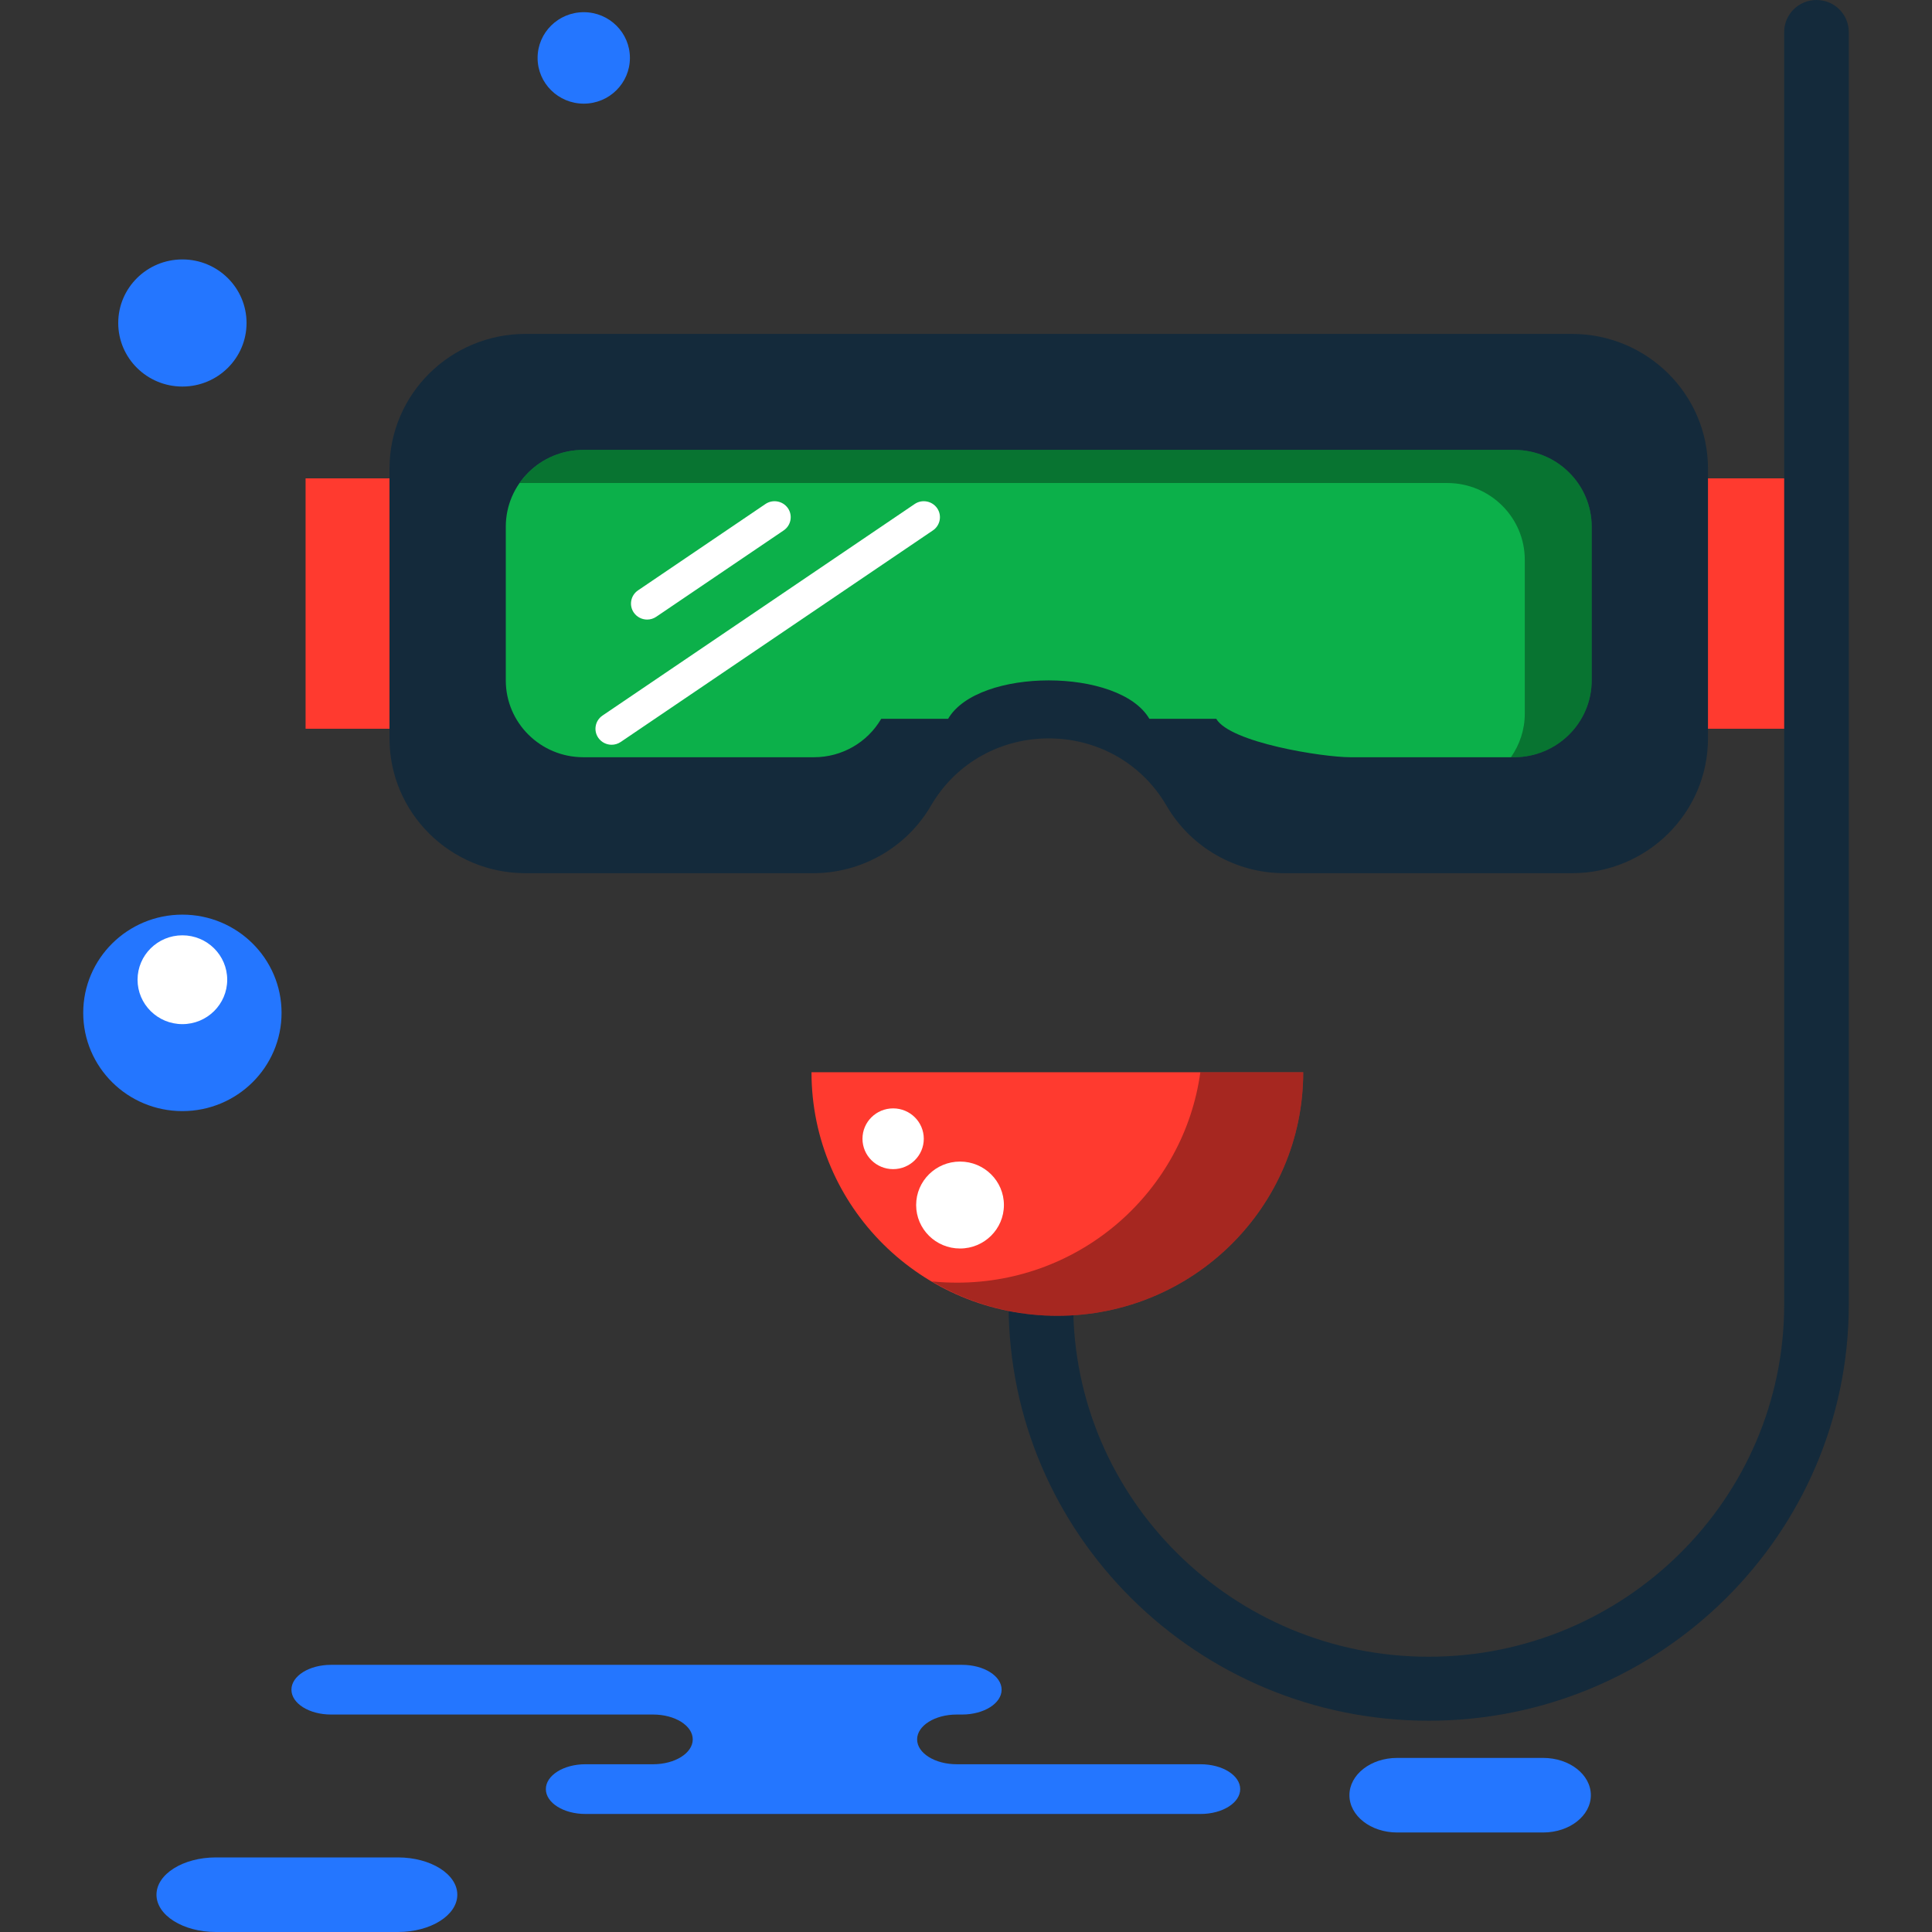 <?xml version="1.0" encoding="iso-8859-1"?>
<!-- Generator: Adobe Illustrator 19.1.0, SVG Export Plug-In . SVG Version: 6.00 Build 0)  -->
<svg version="1.1" id="Capa_1" xmlns="http://www.w3.org/2000/svg" xmlns:xlink="http://www.w3.org/1999/xlink" x="0px" y="0px"
	 viewBox="0 0 217.665 217.665" style="enable-background:new 0 0 217.665 217.665;" xml:space="preserve">
<rect x="0" y="0" width="217.665" height="217.665" fill="#333333" stroke="none"/>
<g>
	<g id="group-144svg">
		<path id="path-1_50_" style="fill:#2476FF;" d="M95.604,187.565h12.78c2.464,0,4.461,1.254,4.461,2.8c0,1.547-1.997,2.8-4.461,2.8
			h-0.594c-2.465,0-4.463,1.253-4.463,2.801c0,1.546,1.998,2.799,4.463,2.799h27.473c2.464,0,4.461,1.254,4.461,2.802
			c0,1.546-1.997,2.8-4.461,2.8h-33.017H65.958c-2.463,0-4.46-1.254-4.46-2.8c0-1.548,1.997-2.802,4.46-2.802h7.626
			c2.464,0,4.462-1.253,4.462-2.799c0-1.548-1.998-2.801-4.462-2.801H37.296c-2.465,0-4.462-1.253-4.462-2.8
			c0-1.546,1.997-2.8,4.462-2.8h8.575H95.604z"/>
		<path id="path-2_50_" style="fill:#2476FF;" d="M173.859,206.453c2.967,0,5.371-1.881,5.371-4.201c0-2.321-2.404-4.2-5.371-4.2
			H157.4c-2.966,0-5.37,1.879-5.37,4.2c0,2.32,2.404,4.201,5.37,4.201H173.859z"/>
		<path id="path-3_50_" style="fill:#2476FF;" d="M44.83,217.665c3.696,0,6.692-1.882,6.692-4.2c0-2.32-2.996-4.202-6.692-4.202
			H24.321c-3.696,0-6.692,1.882-6.692,4.202c0,2.318,2.996,4.2,6.692,4.2H44.83z"/>
		<path id="path-4_50_" style="fill:#2476FF;" d="M31.721,114.112c0,6.113-5.003,11.069-11.173,11.069
			c-6.171,0-11.172-4.956-11.172-11.069s5.001-11.067,11.172-11.067C26.718,103.045,31.721,107.999,31.721,114.112z"/>
		<path id="path-5_50_" style="fill:#FFFFFF;" d="M25.598,110.379c0,2.762-2.261,5.003-5.05,5.003s-5.05-2.241-5.05-5.003
			c0-2.763,2.261-5.003,5.05-5.003S25.598,107.616,25.598,110.379z"/>
		<path id="path-6_50_" style="fill:#2476FF;" d="M27.777,36.39c0,3.954-3.236,7.16-7.229,7.16c-3.992,0-7.228-3.206-7.228-7.16
			c0-3.955,3.236-7.162,7.228-7.162C24.541,29.228,27.777,32.435,27.777,36.39z"/>
		<path id="path-7_50_" style="fill:#2476FF;" d="M70.968,6.525c0,2.847-2.328,5.153-5.2,5.153c-2.872,0-5.201-2.306-5.201-5.153
			c0-2.845,2.329-5.151,5.201-5.151C68.64,1.374,70.968,3.68,70.968,6.525z"/>
		<path id="path-8_50_" style="fill:#FF3A2F;" d="M43.881,82.102h-9.453V53.893h9.453V82.102z"/>
		<path id="path-9_47_" style="fill:#FF3A2F;" d="M204.227,82.102h-13.5V53.893h13.5V82.102z"/>
		<path id="path-10_43_" style="fill:#142A3B;" d="M43.881,52.808v30.379c0,8.39,6.866,15.191,15.335,15.191h32.38
			c5.478,0,10.54-2.894,13.279-7.594l0,0c5.902-10.128,20.656-10.128,26.558,0l0,0c2.739,4.7,7.801,7.594,13.279,7.594h32.381
			c8.468,0,15.334-6.801,15.334-15.191V52.808c0-8.388-6.866-15.189-15.334-15.189H59.216C50.747,37.619,43.881,44.42,43.881,52.808
			z"/>
		<path id="path-11_37_" style="fill:#0CB04A;" d="M56.984,59.342v17.313c0,4.781,3.912,8.657,8.738,8.657h25.992
			c3.122,0,6.006-1.65,7.566-4.329h7.538c3.364-5.771,19.309-5.771,22.673,0h7.535c1.562,2.679,11.983,4.329,15.105,4.329h18.455
			c4.826,0,8.739-3.876,8.739-8.657V59.342c0-4.783-3.913-8.657-8.739-8.657H65.722C60.896,50.685,56.984,54.559,56.984,59.342z"/>
		<path id="path-12_31_" style="opacity:0.35;fill:#020403;enable-background:new    ;" d="M170.586,50.685H65.722
			c-2.977,0-5.598,1.48-7.176,3.733h104.503c4.827,0,8.739,3.875,8.739,8.656v17.313c0,1.833-0.582,3.526-1.562,4.925h0.36
			c4.826,0,8.739-3.876,8.739-8.657V59.342C179.325,54.56,175.412,50.685,170.586,50.685z"/>
		<path id="path-13_25_" style="fill:#142A3B;" d="M160.959,193.862c-26.098,0-47.327-21.035-47.327-46.886
			c0-1.992,1.628-3.606,3.639-3.606c2.012,0,3.639,1.614,3.639,3.606c0,21.878,17.967,39.677,40.049,39.677
			c22.085,0,40.052-17.799,40.052-39.677V3.605c0-1.99,1.628-3.605,3.639-3.605c2.012,0,3.639,1.615,3.639,3.605v143.371
			C208.289,172.827,187.057,193.862,160.959,193.862z"/>
		<path id="path-14_20_" style="fill:#FF3A2F;" d="M119.125,148.241c15.298,0,27.7-12.285,27.7-27.439H91.426
			C91.426,135.956,103.827,148.241,119.125,148.241z"/>
		<path id="path-15_18_" style="opacity:0.35;fill:#020403;enable-background:new    ;" d="M135.234,120.801
			c-1.842,13.385-13.397,23.707-27.414,23.707c-0.956,0-1.902-0.048-2.833-0.142c4.142,2.446,8.966,3.875,14.138,3.875
			c15.298,0,27.7-12.285,27.7-27.44H135.234z"/>
		<path id="path-16_15_" style="fill:#FFFFFF;" d="M104.077,128.297c0,1.889-1.546,3.422-3.453,3.422
			c-1.909,0-3.454-1.533-3.454-3.422c0-1.891,1.545-3.423,3.454-3.423C102.531,124.874,104.077,126.406,104.077,128.297z"/>
		<path id="path-17_13_" style="fill:#FFFFFF;" d="M113.104,135.761c0,2.706-2.213,4.899-4.944,4.899
			c-2.731,0-4.944-2.193-4.944-4.899c0-2.703,2.213-4.895,4.944-4.895C110.891,130.866,113.104,133.058,113.104,135.761z"/>
		<path id="path-18_11_" style="fill:#FFFFFF;" d="M68.907,83.906c-0.579,0-1.148-0.274-1.503-0.785
			c-0.566-0.822-0.352-1.943,0.476-2.505l35.17-23.833c0.824-0.559,1.958-0.351,2.53,0.47c0.566,0.822,0.352,1.943-0.477,2.505
			L69.934,83.59C69.621,83.803,69.263,83.906,68.907,83.906z"/>
		<path id="path-19_9_" style="fill:#FFFFFF;" d="M72.908,69.802c-0.579,0-1.147-0.275-1.503-0.786
			c-0.565-0.821-0.351-1.943,0.477-2.504l14.356-9.729c0.825-0.559,1.957-0.351,2.53,0.47c0.565,0.822,0.352,1.943-0.476,2.505
			l-14.358,9.729C73.622,69.7,73.264,69.802,72.908,69.802z"/>
	</g>
</g>
<g>
</g>
<g>
</g>
<g>
</g>
<g>
</g>
<g>
</g>
<g>
</g>
<g>
</g>
<g>
</g>
<g>
</g>
<g>
</g>
<g>
</g>
<g>
</g>
<g>
</g>
<g>
</g>
<g>
</g>
</svg>
